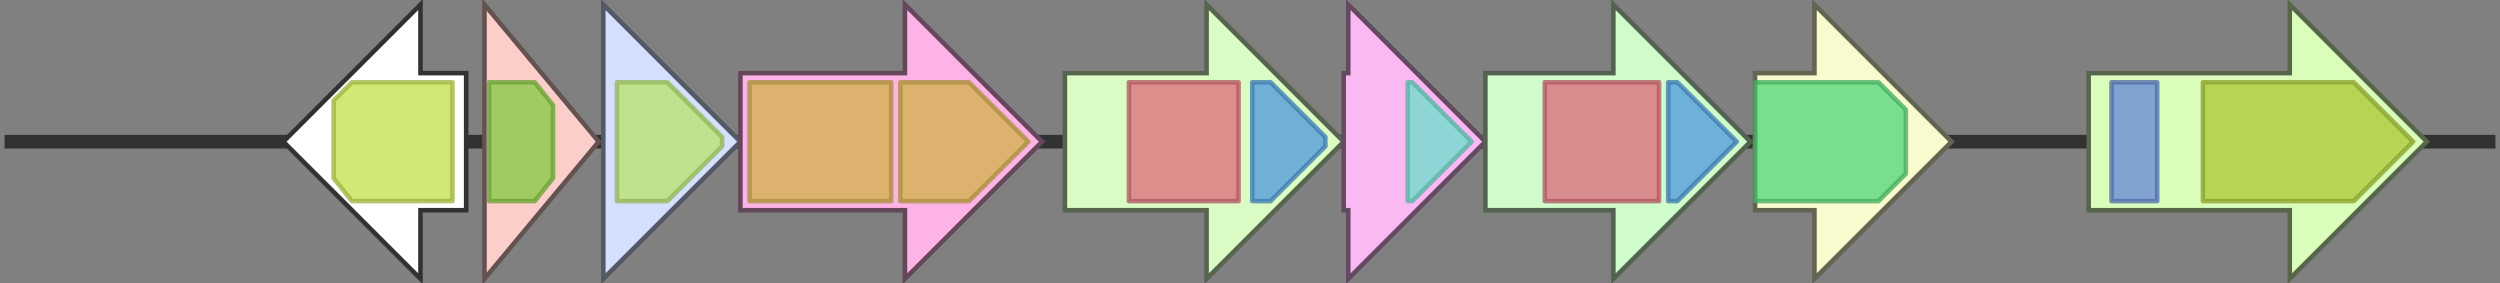 <svg version="1.1" baseProfile="full" xmlns="http://www.w3.org/2000/svg" width="547" height="62">
	<rect width="100%" height="100%" fill="#808080" stroke="none"/>
	<line x1="1" y1="31" x2="546" y2="31" style="stroke:rgb(50,50,50); stroke-width:3 "/>
	<g>
		<polygon class="NoName" points="102,16 92,16 92,1 62,31 92,61 92,46 102,46" fill="rgb(255,255,255)" fill-opacity="1.0" stroke="rgb(50,50,50)" stroke-width="1" />
		<g>
			<title>PF07690</title>
			<polygon class="PF07690" points="73,22 77,18 99,18 99,44 77,44 73,39" stroke-linejoin="round" width="26" height="26" fill="rgb(193,224,74)" stroke="rgb(154,179,59)" stroke-width="1" opacity="0.75" />
		</g>
	</g>
	<g>
		<title>hatC</title>
		<polygon class="hatC" points="106,16 106,16 106,1 131,31 106,61 106,46 106,46" fill="rgb(252,206,202)" fill-opacity="1.0" stroke="rgb(100,82,80)" stroke-width="1" />
		<g>
			<title>PF00005</title>
			<polygon class="PF00005" points="107,18 117,18 121,23 121,39 117,44 107,44" stroke-linejoin="round" width="14" height="26" fill="rgb(129,201,63)" stroke="rgb(103,160,50)" stroke-width="1" opacity="0.75" />
		</g>
	</g>
	<g>
		<title>hatD</title>
		<polygon class="hatD" points="132,16 132,16 132,1 162,31 132,61 132,46 132,46" fill="rgb(212,224,254)" fill-opacity="1.0" stroke="rgb(84,89,101)" stroke-width="1" />
		<g>
			<title>PF01497</title>
			<polygon class="PF01497" points="135,18 146,18 158,30 158,32 146,44 135,44" stroke-linejoin="round" width="23" height="26" fill="rgb(183,226,104)" stroke="rgb(146,180,83)" stroke-width="1" opacity="0.75" />
		</g>
	</g>
	<g>
		<title>hatB</title>
		<polygon class="hatB" points="162,16 198,16 198,1 228,31 198,61 198,46 162,46" fill="rgb(253,179,230)" fill-opacity="1.0" stroke="rgb(101,71,92)" stroke-width="1" />
		<g>
			<title>PF01032</title>
			<rect class="PF01032" x="164" y="18" stroke-linejoin="round" width="31" height="26" fill="rgb(210,177,70)" stroke="rgb(168,141,56)" stroke-width="1" opacity="0.75" />
		</g>
		<g>
			<title>PF01032</title>
			<polygon class="PF01032" points="197,18 212,18 225,31 212,44 197,44" stroke-linejoin="round" width="30" height="26" fill="rgb(210,177,70)" stroke="rgb(168,141,56)" stroke-width="1" opacity="0.75" />
		</g>
	</g>
	<g>
		<title>iucA</title>
		<polygon class="iucA" points="233,16 264,16 264,1 294,31 264,61 264,46 233,46" fill="rgb(219,251,197)" fill-opacity="1.0" stroke="rgb(87,100,78)" stroke-width="1" />
		<g>
			<title>PF04183</title>
			<rect class="PF04183" x="247" y="18" stroke-linejoin="round" width="24" height="26" fill="rgb(221,104,121)" stroke="rgb(176,83,96)" stroke-width="1" opacity="0.75" />
		</g>
		<g>
			<title>PF06276</title>
			<polygon class="PF06276" points="274,18 278,18 290,30 290,32 278,44 274,44" stroke-linejoin="round" width="16" height="26" fill="rgb(76,151,221)" stroke="rgb(60,120,176)" stroke-width="1" opacity="0.75" />
		</g>
	</g>
	<g>
		<title>iucB</title>
		<polygon class="iucB" points="294,16 295,16 295,1 325,31 295,61 295,46 294,46" fill="rgb(251,185,243)" fill-opacity="1.0" stroke="rgb(100,74,97)" stroke-width="1" />
		<g>
			<title>PF13523</title>
			<polygon class="PF13523" points="308,18 309,18 322,31 322,31 309,44 308,44" stroke-linejoin="round" width="14" height="26" fill="rgb(106,224,203)" stroke="rgb(84,179,162)" stroke-width="1" opacity="0.75" />
		</g>
	</g>
	<g>
		<title>iucC</title>
		<polygon class="iucC" points="325,16 353,16 353,1 383,31 353,61 353,46 325,46" fill="rgb(207,252,202)" fill-opacity="1.0" stroke="rgb(82,100,80)" stroke-width="1" />
		<g>
			<title>PF04183</title>
			<rect class="PF04183" x="338" y="18" stroke-linejoin="round" width="25" height="26" fill="rgb(221,104,121)" stroke="rgb(176,83,96)" stroke-width="1" opacity="0.75" />
		</g>
		<g>
			<title>PF06276</title>
			<polygon class="PF06276" points="365,18 367,18 380,31 367,44 365,44" stroke-linejoin="round" width="16" height="26" fill="rgb(76,151,221)" stroke="rgb(60,120,176)" stroke-width="1" opacity="0.75" />
		</g>
	</g>
	<g>
		<title>iucD</title>
		<polygon class="iucD" points="384,16 397,16 397,1 427,31 397,61 397,46 384,46" fill="rgb(248,251,205)" fill-opacity="1.0" stroke="rgb(99,100,82)" stroke-width="1" />
		<g>
			<title>PF13434</title>
			<polygon class="PF13434" points="384,18 411,18 417,24 417,38 411,44 384,44" stroke-linejoin="round" width="33" height="26" fill="rgb(81,213,119)" stroke="rgb(64,170,95)" stroke-width="1" opacity="0.75" />
		</g>
	</g>
	<g>
		<title>iutA</title>
		<polygon class="iutA" points="457,16 501,16 501,1 531,31 501,61 501,46 457,46" fill="rgb(218,253,188)" fill-opacity="1.0" stroke="rgb(87,101,75)" stroke-width="1" />
		<g>
			<title>PF07715</title>
			<rect class="PF07715" x="462" y="18" stroke-linejoin="round" width="10" height="26" fill="rgb(99,133,214)" stroke="rgb(79,106,171)" stroke-width="1" opacity="0.75" />
		</g>
		<g>
			<title>PF00593</title>
			<polygon class="PF00593" points="482,18 515,18 528,31 515,44 482,44" stroke-linejoin="round" width="48" height="26" fill="rgb(171,200,51)" stroke="rgb(136,160,40)" stroke-width="1" opacity="0.75" />
		</g>
	</g>
</svg>
